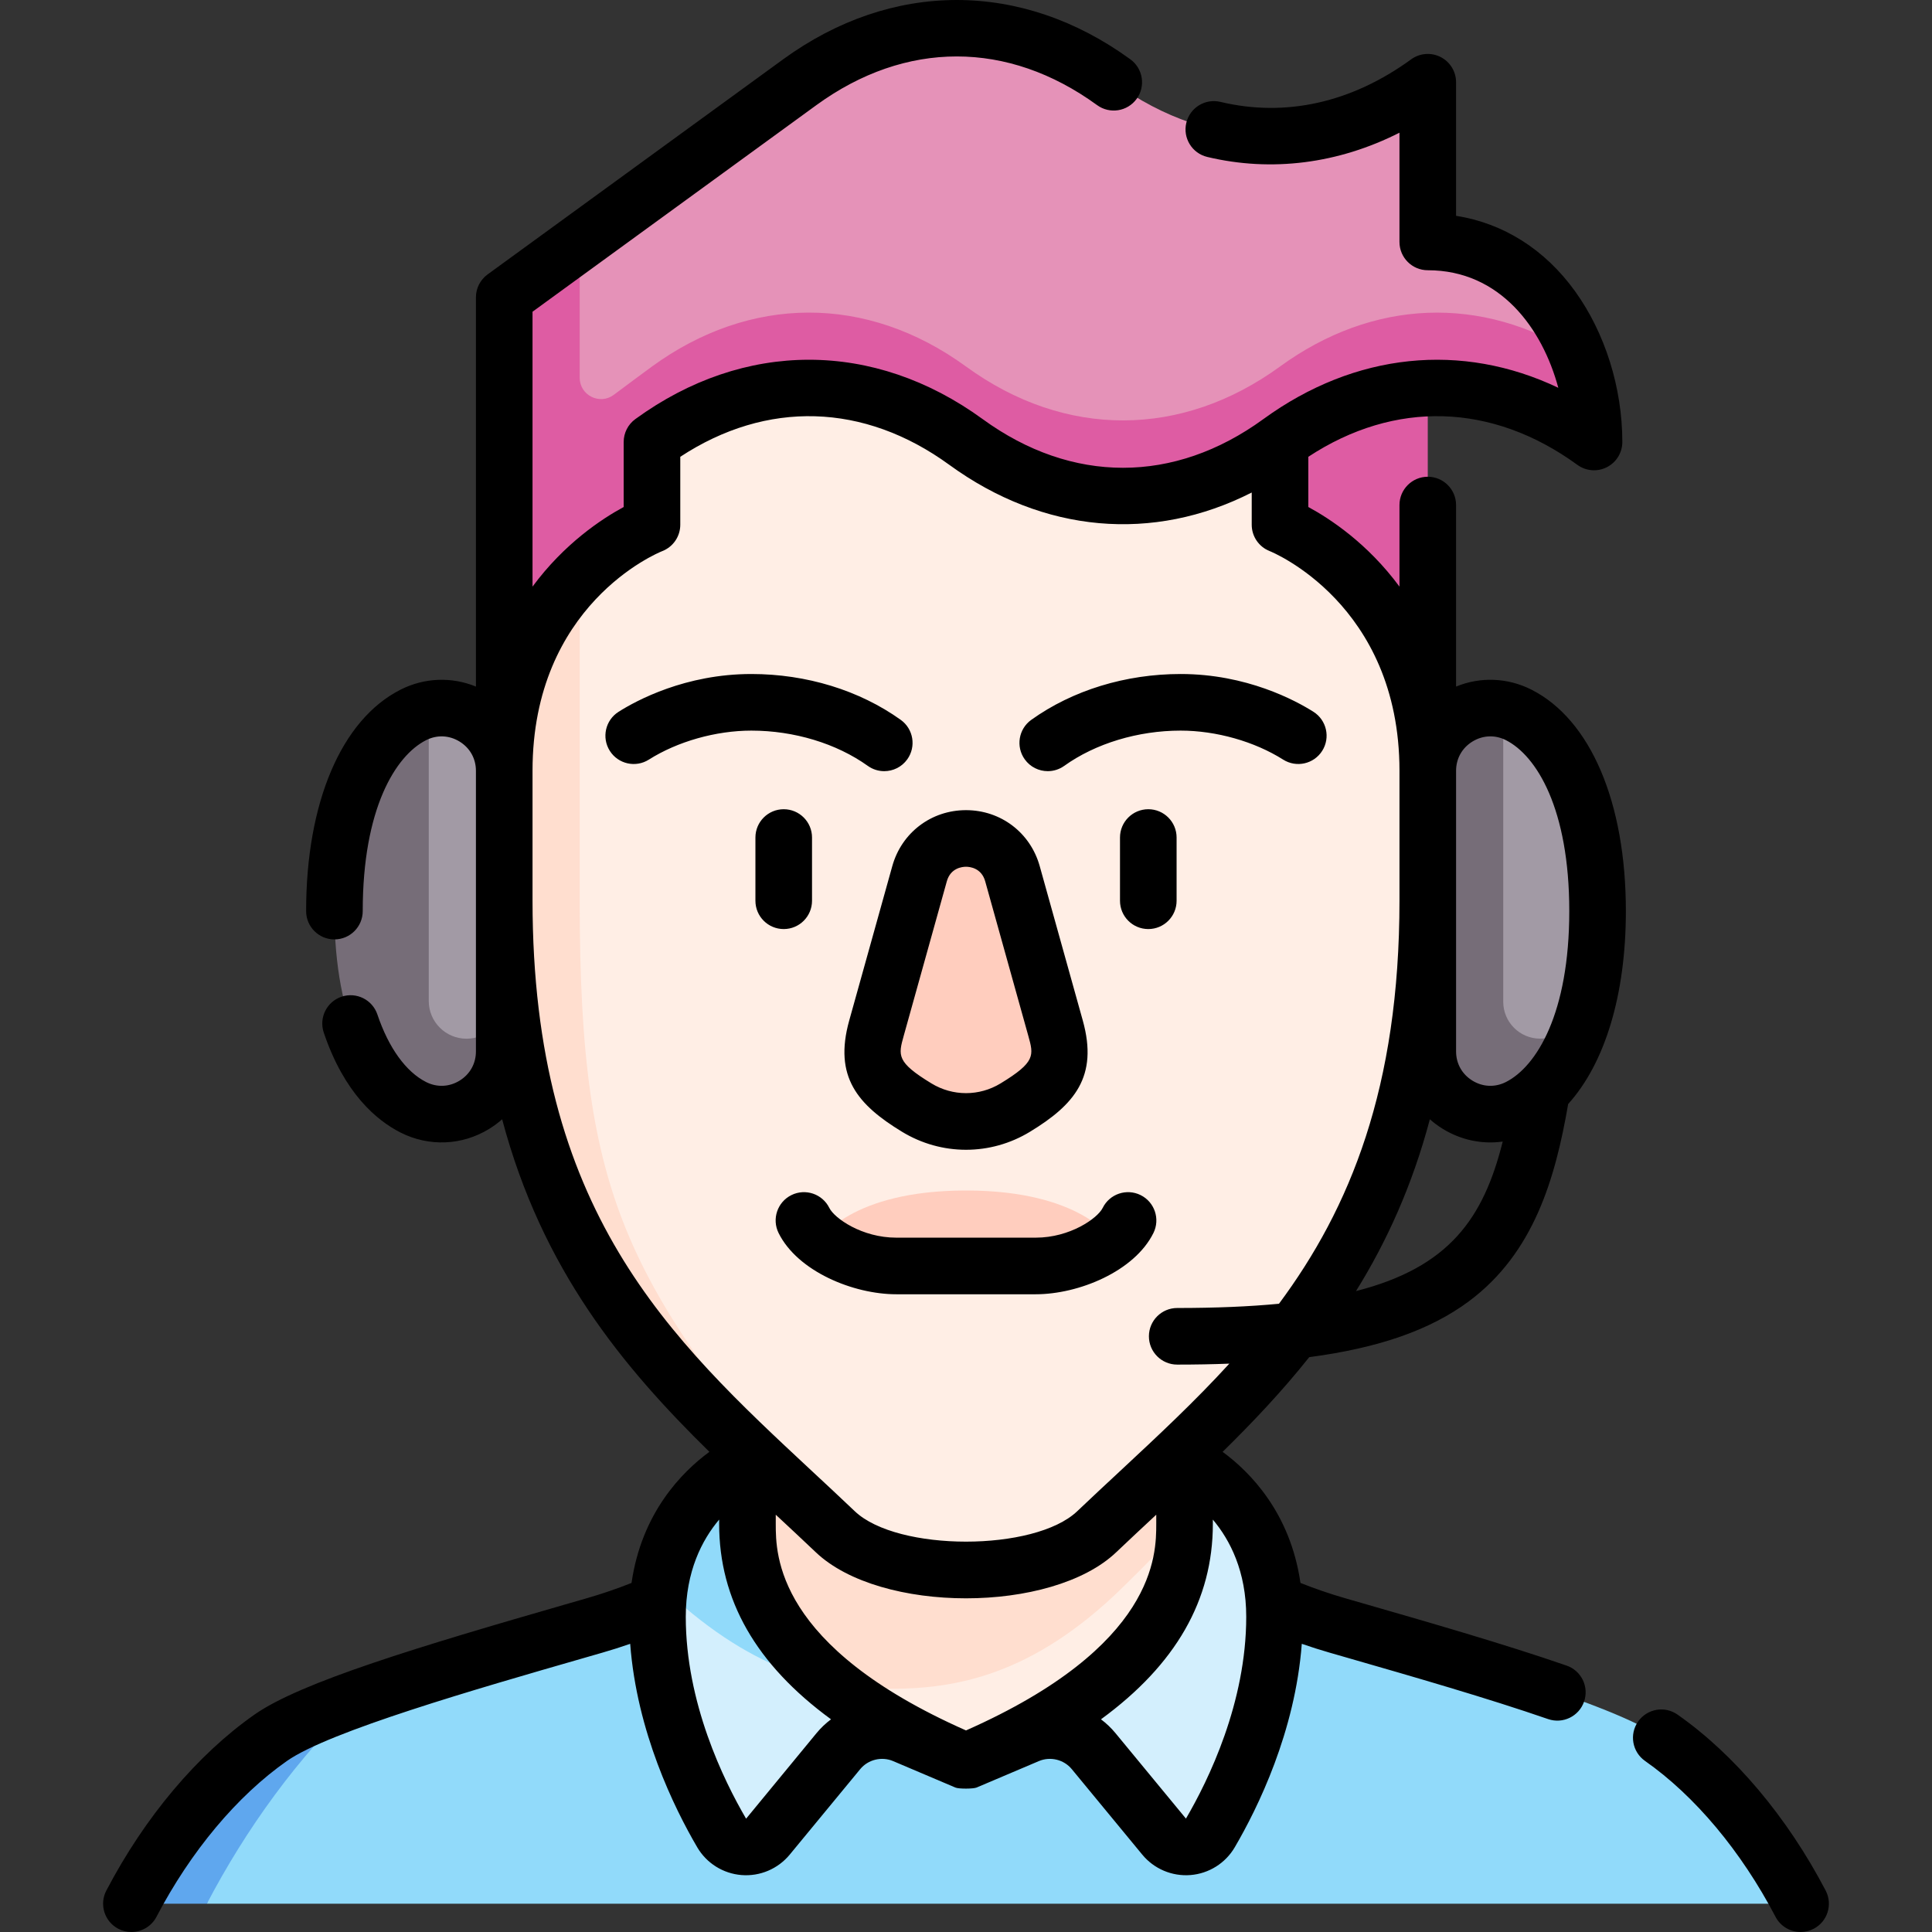 <svg id="Capa_1" enable-background="new 0 0 512.006 512.006" height="512" viewBox="0 0 512.006 512.006" width="512" xmlns="http://www.w3.org/2000/svg"><rect x="0" y="0" width="512.006" height="512.006" fill="#333333" stroke="none"/><g><g><path d="m440.26 460.53c-12.877-9.026-54.944-20.854-85.819-29.762-25.929-7.482-39.678-19.606-39.678-19.606h-117.52s-13.749 12.124-39.678 19.606c-19.539 5.638-43.552 12.444-61.821 18.97-16.784 15.687-30.461 19.351-40.922 54.767h422.361c-8.612-16.469-21.344-33.055-36.923-43.975z" fill="#91dafa"/><path d="m95.745 449.737c-10.6 3.786-19.271 7.478-23.999 10.792-15.579 10.92-28.311 27.506-36.923 43.975h20c10.195-19.494 24.137-39.08 40.922-54.767z" fill="#5fa7ee"/><path d="m322.226 392.933-147.33 27.066c-.418 2.637-.657 5.453-.657 8.472 0 24.246 10.273 45.776 17.013 57.293 2.63 4.494 8.936 4.981 12.249.963l18.68-22.656c4.226-5.125 11.32-6.861 17.435-4.265l16.387 6.957 16.387-6.957c6.115-2.596 13.209-.861 17.435 4.265l18.68 22.656c3.313 4.018 9.619 3.531 12.249-.963 6.74-11.517 17.013-33.047 17.013-57.293.001-18.461-8.658-29.597-15.541-35.538z" fill="#d3effd"/><path d="m297.561 419.228c8.975-8.788 17.27-17.361 24.664-26.295-4.537-3.917-8.304-5.581-8.304-5.581h-115.836s-19.37 8.531-23.19 32.646c23.633 22.805 43.893 27.563 60.932 27.563 17.302.001 37.755-4.853 61.734-28.333z" fill="#91dafa"/><path d="m220.073 446.012c9.156 7.59 21.139 14.473 35.93 20.752 38.364-16.287 57.918-36.608 57.918-62.906z" fill="#ffeee5"/><path d="m297.561 420.646c5.753-5.634 11.223-11.179 16.36-16.788 0-18.346 0-51.286 0-51.286 0-.097 0-.163 0-.163h-115.836v.163 51.286c0 16.158 7.395 30.057 21.988 42.153 5.528 1.141 10.779 1.55 15.754 1.55 17.302.001 37.755-3.435 61.734-26.915z" fill="#ffdecf"/><path d="m172.784 107.13c25.917-18.863 56.792-19.233 83.219 0s57.302 18.863 83.219 0c24.512-17.84 53.457-29.128 78.881-12.944-6.357-16.383-19.669-30.071-39.724-30.071v-42.32c-25.917 18.863-56.793 19.233-83.219 0s-57.302-18.863-83.219 0l-58.315 42.442-5 57.181c.054-.042 18.601-10.244 24.158-14.288z" fill="#e592b8"/><path d="m422.441 117.13c0-7.518-1.453-15.509-4.338-22.944-25.424-16.184-54.369-14.896-78.881 2.944-25.917 18.863-56.792 19.233-83.219 0s-57.302-18.863-83.219 0c-2.438 1.775-6.415 4.735-10.115 7.502-3.73 2.789-9.043.125-9.043-4.532v-35.864l-20 14.556v125.482c0 93.708 244.753 93.708 244.753 0 0-20.203 0-90.625 0-101.383 15.006-.579 30.15 4.114 44.062 14.239z" fill="#de5ca3"/><path d="m378.379 204.269c-.003-49.967-39.157-65.203-39.157-65.203v-21.936c-25.917 18.863-56.792 19.233-83.219 0s-57.302-18.863-83.219 0v21.936s-9.51 3.705-19.157 13.44c0 17.206-10 67.784-10 86.129 0 81.064 22.712 101.598 77.739 167.301 14.108 13.418 55.166 13.418 69.274 0 42.296-40.225 87.739-73.593 87.739-167.301 0-4.074 10-16.272 10-16.272s-10-11.728-10-18.094z" fill="#ffeee5"/><path d="m153.627 152.506c-9.928 10.019-20 26.424-20 51.768 0 6.111-10 17.424-10 17.424s10 12.726 10 16.937c0 93.708 45.444 127.075 87.739 167.301-55.027-65.703-67.739-86.237-67.739-167.301 0-18.345 0-68.923 0-86.129z" fill="#ffdecf"/><path d="m256.003 315.498c-30.562 0-38.563 12.915-38.623 13.005 4.642 3.811 12.011 6.995 20.136 6.995h36.973c8.125 0 15.494-3.184 20.136-6.995-.059-.09-8.06-13.005-38.622-13.005z" fill="#ffcdbe"/><path d="m279.73 272.471-11.417-40.924c-3.476-12.46-21.142-12.46-24.619 0l-11.417 40.924c-2.601 9.324-.603 14.195 10.672 21.057 8.02 4.881 18.09 4.881 26.11 0 11.274-6.862 13.272-11.733 10.671-21.057z" fill="#ffcdbe"/><path d="m113.627 188.014-10 77.259c0 5.523 14.477 20 20 20s10-14.477 10-20v-60.999c0-10.869-10.07-18.377-20-16.26z" fill="#a29aa5"/><path d="m123.627 275.273c-5.523 0-10-4.477-10-10v-77.259c-1.38.294-2.758.771-4.106 1.454-11.042 5.598-20.894 22.365-20.894 51.986s9.852 46.388 20.894 51.986 24.106-2.426 24.106-14.806v-13.362c0 5.524-4.477 10.001-10 10.001z" fill="#766d78"/><path d="m402.485 189.468c-1.348-.683-2.725-1.16-4.106-1.454l-10 77.463c0 5.401 14.378 19.779 19.779 19.779 3.127 0 7.814-11.891 11.207-14.834 2.5-7.757 4.014-17.373 4.014-28.967 0-29.622-9.852-46.388-20.894-51.987z" fill="#a29aa5"/><path d="m398.379 265.477v-77.463c-9.931-2.117-20 5.391-20 16.26v74.361c0 12.38 13.063 20.404 24.106 14.806 6.72-3.407 12.995-10.959 16.881-23.019-3.393 2.943-8.08 4.834-11.207 4.834-5.401 0-9.78-4.378-9.78-9.779z" fill="#766d78"/></g><g><g><path d="m477.19 512.006c-2.703 0-5.313-1.466-6.652-4.026-9.087-17.377-21.369-32.047-34.582-41.309-3.392-2.378-4.214-7.055-1.837-10.446 2.379-3.393 7.055-4.213 10.446-1.837 15.142 10.613 29.086 27.177 39.264 46.641 1.919 3.671.5 8.202-3.17 10.122-1.11.58-2.298.855-3.469.855zm-442.373 0c-1.171 0-2.359-.275-3.469-.855-3.67-1.92-5.09-6.451-3.17-10.122 10.178-19.464 24.123-36.027 39.264-46.641 12.262-8.596 43.549-18.01 83.176-29.424l4.869-1.403c4.054-1.17 8.035-2.531 11.879-4.062 2.675-18.578 13.333-29.384 20.631-34.741-23.05-22.623-44.362-48.364-54.922-88.133-1.055.936-2.202 1.788-3.434 2.545-7.192 4.418-15.981 4.777-23.51.96-6.276-3.182-14.898-10.359-20.332-26.487-1.322-3.925.788-8.18 4.713-9.502 3.924-1.324 8.179.787 9.502 4.713 2.976 8.833 7.557 15.189 12.899 17.897 2.885 1.461 6.121 1.329 8.877-.362 2.756-1.693 4.337-4.52 4.337-7.754v-74.361c0-3.234-1.581-6.061-4.337-7.754-2.757-1.691-5.992-1.825-8.877-.362-8.114 4.114-16.786 18.175-16.786 45.297 0 4.143-3.358 7.5-7.5 7.5s-7.5-3.357-7.5-7.5c0-28.803 9.347-50.737 25.003-58.676 6.341-3.215 13.575-3.467 19.997-.828v-103.159c0-2.398 1.147-4.652 3.086-6.063l78.314-56.999c28.819-20.974 63.229-20.973 92.046 0 3.349 2.438 4.088 7.129 1.65 10.478-2.437 3.348-7.127 4.089-10.478 1.65-23.637-17.202-50.752-17.203-74.392.001l-75.226 54.751v72.851c8.423-11.426 18.375-17.972 24.157-21.098v-17.233c0-2.398 1.147-4.652 3.086-6.064 28.819-20.973 63.228-20.973 92.046 0 23.639 17.205 50.754 17.204 74.392.001 24.314-17.695 52.609-20.461 78.166-8.298-4.228-15.711-15.387-31.153-34.595-31.153-4.142 0-7.5-3.357-7.5-7.5v-28.949c-16.196 8.203-33.872 10.496-50.937 6.423-4.029-.962-6.516-5.007-5.554-9.036.962-4.028 5.01-6.514 9.036-5.554 17.271 4.122 34.747.226 50.541-11.271 2.281-1.658 5.301-1.899 7.816-.619 2.514 1.279 4.098 3.862 4.098 6.684v35.399c12.539 1.968 23.556 8.902 31.552 20.017 7.95 11.047 12.509 25.598 12.509 39.919 0 2.821-1.583 5.404-4.098 6.684-2.516 1.281-5.535 1.042-7.816-.619-22.614-16.461-48.414-17.172-71.305-2.137v13.306c5.783 3.126 15.734 9.672 24.157 21.098v-21.617c0-4.143 3.358-7.5 7.5-7.5s7.5 3.357 7.5 7.5v48.107c6.421-2.639 13.655-2.387 19.997.828 15.656 7.938 25.003 29.873 25.003 58.676 0 22.219-5.563 40.353-15.293 51.125-3.394 19.654-9.06 39.473-26.348 52.309-10.11 7.506-23.676 12.317-42.268 14.774-7.195 9.044-14.972 17.256-22.96 25.096 7.298 5.357 17.956 16.163 20.631 34.74 3.845 1.531 7.827 2.894 11.879 4.063l4.841 1.396c17.535 5.05 37.408 10.774 53.808 16.445 3.915 1.354 5.991 5.624 4.638 9.539-1.354 3.914-5.624 5.993-9.539 4.637-16.028-5.542-35.701-11.208-53.058-16.207l-4.848-1.397c-2.482-.716-4.942-1.498-7.368-2.341-1.762 23.332-11.647 43.464-17.766 53.92-2.469 4.218-6.853 6.97-11.727 7.36-4.889.393-9.665-1.633-12.782-5.414l-18.681-22.655c-2.098-2.545-5.684-3.421-8.718-2.133l-16.286 6.914c-.033.015-.067.029-.101.043-.044.02-.089.037-.133.056-.915.368-4.639.374-5.529.026-.055-.021-.11-.044-.165-.066-.002-.001-.003-.002-.005-.003-.004-.002-.008-.003-.012-.005-.006-.002-.011-.006-.018-.008-.051-.021-.102-.043-.153-.064l-16.234-6.894c-3.033-1.287-6.618-.41-8.717 2.133l-18.681 22.656c-3.118 3.782-7.895 5.809-12.782 5.414-4.875-.391-9.258-3.143-11.727-7.36-6.12-10.456-16.004-30.588-17.767-53.919-2.425.842-4.885 1.624-7.368 2.34l-4.875 1.405c-28.5 8.209-67.533 19.452-78.718 27.293-13.213 9.262-25.495 23.932-34.582 41.309-1.336 2.558-3.947 4.024-6.649 4.024zm155.768-109.297c-4.549 5.407-8.847 13.706-8.847 25.761 0 22.787 10.016 43.305 15.986 53.506l18.67-22.676c1.144-1.388 2.437-2.61 3.839-3.658-19.893-14.547-29.648-31.666-29.648-51.784zm101.188 52.933c1.403 1.048 2.695 2.271 3.839 3.659l18.68 22.654c5.959-10.181 15.975-30.698 15.975-53.485 0-12.049-4.294-20.347-8.847-25.757v1.145c.001 20.118-9.754 37.237-29.647 51.784zm-86.188-54.225v2.44c0 8.096.003 32.423 50.418 54.732 50.415-22.31 50.418-46.637 50.418-54.732v-2.439c-3.496 3.254-7.099 6.61-10.612 9.952-17.113 16.275-62.5 16.275-79.611 0-3.515-3.341-7.117-6.698-10.613-9.953zm-64.458-197.143v34.361c0 82.283 36.072 115.863 74.262 151.415 3.655 3.402 7.435 6.921 11.146 10.451 11.291 10.739 47.644 10.739 58.937 0 3.71-3.529 7.489-7.046 11.143-10.447 10.082-9.385 20.013-18.63 29.175-28.672-4.384.171-8.984.255-13.813.255-4.142 0-7.5-3.357-7.5-7.5s3.358-7.5 7.5-7.5c10.159 0 19.095-.373 26.969-1.126 18.805-25.316 31.934-57.23 31.934-106.876v-34.361c0-44.328-34.033-58.085-34.377-58.219-2.882-1.121-4.78-3.896-4.78-6.989v-8.543c-26.066 13.266-55.192 10.821-80.133-7.329-22.615-16.46-48.414-17.17-71.306-2.137v18.009c0 3.093-1.898 5.868-4.78 6.989-1.372.55-34.377 14.267-34.377 58.219zm237.805 92.351c-4.677 17.613-11.461 32.471-19.573 45.529 24.777-6.311 33.815-19.362 38.88-39.623-5.431.757-11.017-.378-15.873-3.361-1.233-.757-2.379-1.609-3.434-2.545zm16.031-101.476c-1.635 0-3.26.459-4.747 1.371-2.756 1.693-4.337 4.52-4.337 7.754v74.361c0 3.234 1.581 6.061 4.337 7.754 2.757 1.692 5.993 1.824 8.877.362 8.114-4.114 16.786-18.175 16.786-45.297s-8.671-41.183-16.786-45.297c-1.329-.673-2.733-1.008-4.13-1.008zm-120.473 147.849h-36.974c-11.381 0-26.157-6.072-31.182-16.234-1.836-3.712-.315-8.211 3.398-10.047 3.714-1.836 8.211-.314 10.047 3.397 1.361 2.752 8.651 7.884 17.737 7.884h36.974c9.085 0 16.376-5.132 17.737-7.884 1.836-3.711 6.333-5.233 10.047-3.397 3.713 1.836 5.234 6.335 3.398 10.047-5.025 10.162-19.801 16.234-31.182 16.234zm-18.487-38.291c-5.862 0-11.725-1.591-16.954-4.772-11.728-7.137-18.161-14.558-13.998-29.479l11.417-40.925c2.475-8.87 10.325-14.829 19.534-14.829s17.059 5.959 19.534 14.829l11.417 40.925c4.163 14.922-2.27 22.343-13.998 29.479-5.227 3.182-11.09 4.772-16.952 4.772zm0-75.005c-.94 0-4.086.278-5.085 3.86l-11.418 40.925c-1.457 5.22-1.947 6.979 7.347 12.634 5.647 3.438 12.664 3.438 18.312 0 9.294-5.655 8.804-7.414 7.347-12.634l-11.417-40.925c-1-3.582-4.145-3.86-5.086-3.86zm48.309 16.511c-4.142 0-7.5-3.357-7.5-7.5v-16.757c0-4.143 3.358-7.5 7.5-7.5s7.5 3.357 7.5 7.5v16.757c0 4.143-3.358 7.5-7.5 7.5zm-96.617 0c-4.142 0-7.5-3.357-7.5-7.5v-16.757c0-4.143 3.358-7.5 7.5-7.5s7.5 3.357 7.5 7.5v16.757c0 4.143-3.358 7.5-7.5 7.5zm69.978-41.844c-2.337 0-4.64-1.09-6.104-3.135-2.411-3.368-1.636-8.053 1.732-10.464 10.942-7.834 24.999-12.148 39.582-12.148 17.482 0 30.435 7.001 35.192 10.011 3.5 2.214 4.543 6.848 2.329 10.348-2.215 3.5-6.848 4.541-10.348 2.328-7.608-4.813-17.766-7.687-27.173-7.687-11.311 0-22.556 3.406-30.85 9.345-1.323.945-2.849 1.402-4.36 1.402zm-43.339 0c-1.512 0-3.037-.456-4.36-1.402-8.294-5.938-19.539-9.345-30.85-9.345-9.407 0-19.565 2.874-27.173 7.687-3.499 2.216-8.132 1.173-10.348-2.328-2.214-3.5-1.172-8.134 2.329-10.348 4.758-3.01 17.71-10.011 35.192-10.011 14.583 0 28.64 4.314 39.582 12.148 3.368 2.411 4.143 7.096 1.732 10.464-1.464 2.045-3.767 3.134-6.104 3.135z"/></g></g></g></svg>